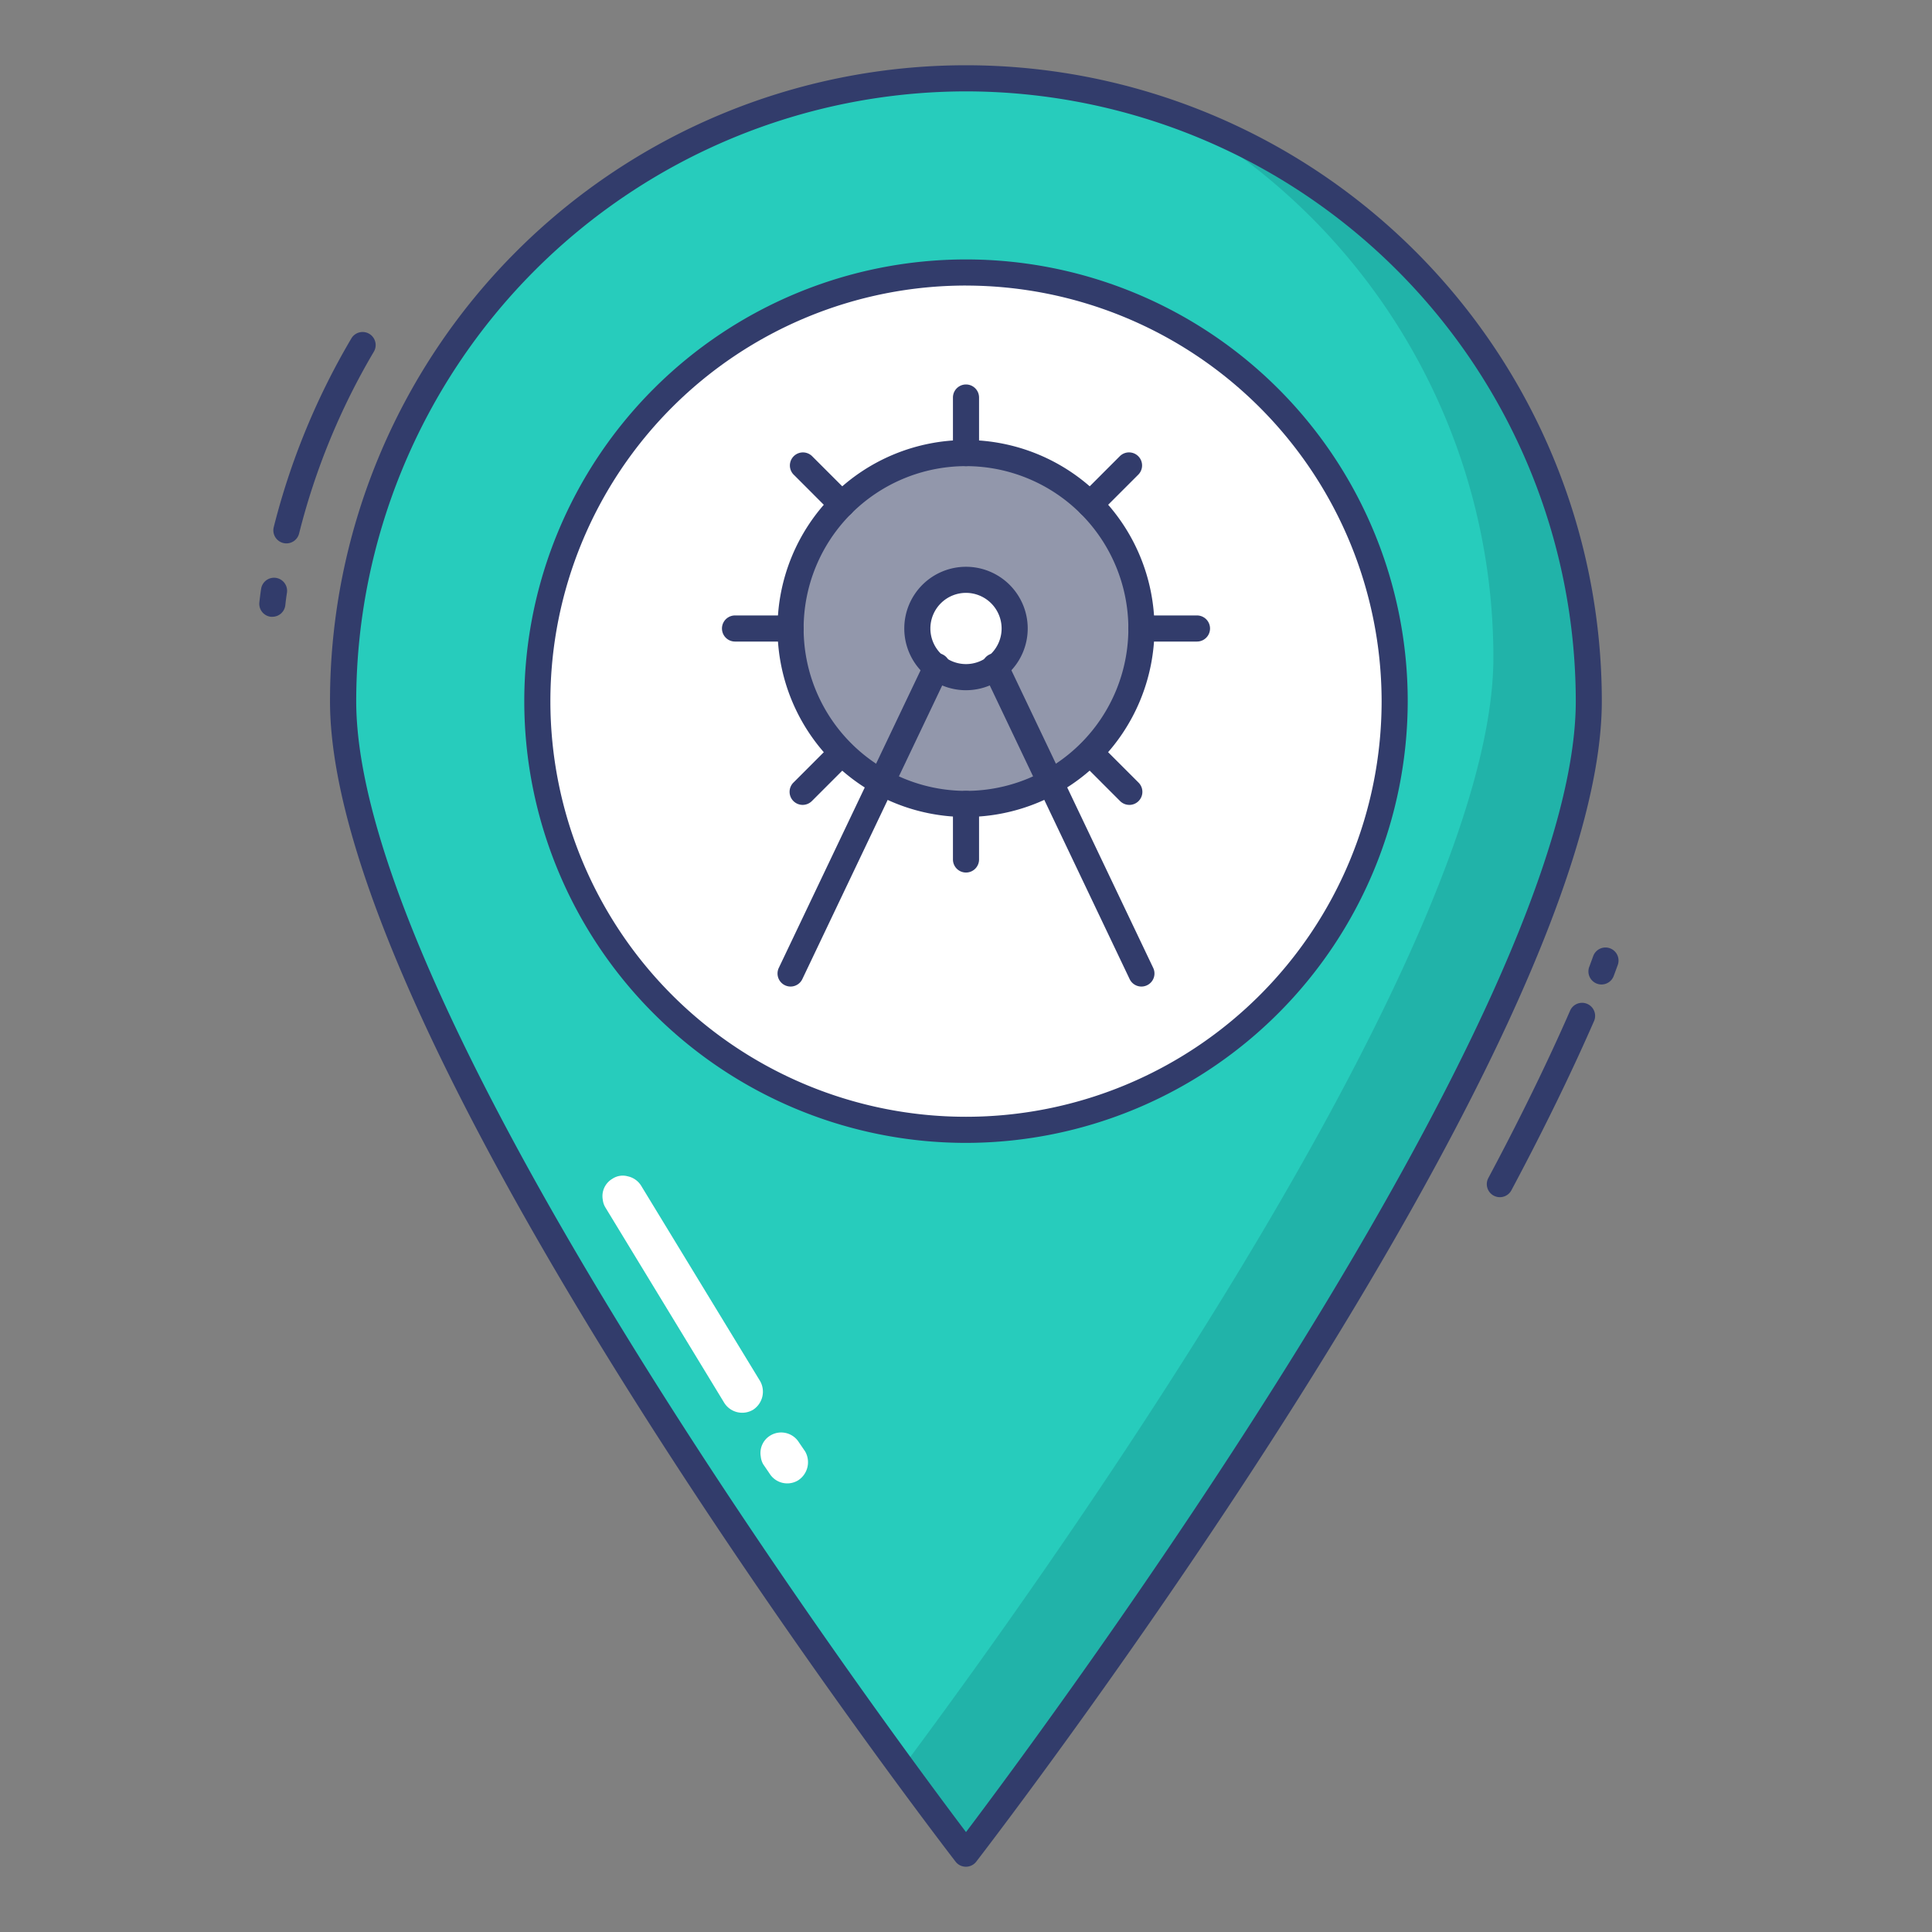<svg id="color_line" height="512" viewBox="0 0 74 74" width="512" xmlns="http://www.w3.org/2000/svg" data-name="color line"><rect x="0" y="0" width="74" height="74" fill="#808080" stroke="none"/><path d="m13.144 26.856a23.856 23.856 0 0 1 47.713 0c-.001 13.176-23.857 44.144-23.857 44.144s-23.856-30.968-23.856-44.144z" fill="#27ccbc"/><path d="m60.86 26.86c0 13.17-23.86 44.14-23.86 44.14s-.94-1.22-2.45-3.28c4.86-6.51 22.65-31.15 22.65-42.53a23.841 23.841 0 0 0 -12.17-20.8 23.852 23.852 0 0 1 15.83 22.47z" fill="#21b3a9"/><circle cx="37" cy="26.856" fill="#fff" r="16.419"/><path d="m37 43.775a16.919 16.919 0 1 1 16.919-16.919 16.938 16.938 0 0 1 -16.919 16.919zm0-32.838a15.919 15.919 0 1 0 15.919 15.919 15.937 15.937 0 0 0 -15.919-15.918z" fill="#323c6b"/><circle cx="37" cy="24.073" fill="#9297ab" r="6.719"/><path d="m37 31.292a7.219 7.219 0 1 1 7.219-7.219 7.227 7.227 0 0 1 -7.219 7.219zm0-13.438a6.219 6.219 0 1 0 6.219 6.219 6.226 6.226 0 0 0 -6.219-6.219z" fill="#323c6b"/><circle cx="37" cy="24.073" fill="#fff" r="1.864"/><g fill="#323c6b"><path d="m37 26.437a2.364 2.364 0 1 1 2.364-2.364 2.367 2.367 0 0 1 -2.364 2.364zm0-3.729a1.364 1.364 0 1 0 1.364 1.364 1.366 1.366 0 0 0 -1.364-1.364z"/><path d="m37 17.854a.5.5 0 0 1 -.5-.5v-2.128a.5.5 0 0 1 1 0v2.127a.5.5 0 0 1 -.5.501z"/><path d="m32.249 19.822a.5.5 0 0 1 -.354-.146l-1.5-1.5a.5.5 0 0 1 .707-.707l1.5 1.5a.5.5 0 0 1 -.354.854z"/><path d="m30.281 24.573h-2.128a.5.5 0 0 1 0-1h2.128a.5.5 0 0 1 0 1z"/><path d="m30.744 30.829a.5.5 0 0 1 -.354-.854l1.5-1.5a.5.5 0 0 1 .707.707l-1.5 1.5a.5.5 0 0 1 -.353.147z"/><path d="m37 33.42a.5.5 0 0 1 -.5-.5v-2.128a.5.5 0 0 1 1 0v2.128a.5.5 0 0 1 -.5.5z"/><path d="m43.256 30.829a.5.5 0 0 1 -.354-.146l-1.5-1.5a.5.5 0 0 1 .707-.707l1.5 1.5a.5.5 0 0 1 -.354.854z"/><path d="m45.847 24.573h-2.128a.5.5 0 0 1 0-1h2.128a.5.5 0 0 1 0 1z"/><path d="m41.751 19.822a.5.5 0 0 1 -.354-.854l1.5-1.5a.5.5 0 0 1 .707.707l-1.5 1.5a.5.5 0 0 1 -.353.147z"/><path d="m30.281 37.787a.5.5 0 0 1 -.451-.715l5.592-11.738a.5.5 0 1 1 .9.43l-5.59 11.736a.5.5 0 0 1 -.451.287z"/><path d="m43.719 37.787a.5.5 0 0 1 -.451-.285l-5.589-11.734a.5.5 0 1 1 .9-.43l5.591 11.734a.5.5 0 0 1 -.451.715z"/><path d="m37 71.5a.5.5 0 0 1 -.4-.195c-.978-1.27-23.96-31.255-23.96-44.449a24.356 24.356 0 0 1 48.713 0c0 13.194-22.982 43.179-23.96 44.449a.5.5 0 0 1 -.393.195zm0-68a23.383 23.383 0 0 0 -23.356 23.356c0 11.93 20.25 39.2 23.356 43.317 3.106-4.113 23.356-31.388 23.356-43.317a23.383 23.383 0 0 0 -23.356-23.356z"/><path d="m57.448 45.855a.5.5 0 0 1 -.441-.735c1.212-2.271 2.268-4.433 3.138-6.424a.5.5 0 0 1 .916.4c-.88 2.015-1.947 4.2-3.171 6.494a.5.5 0 0 1 -.442.265z"/><path d="m10.432 23.624h-.057a.5.5 0 0 1 -.441-.552c.02-.175.041-.35.068-.522a.5.5 0 0 1 .988.158c-.025.157-.045.315-.062.475a.5.5 0 0 1 -.496.441z"/><path d="m10.97 20.813a.5.5 0 0 1 -.485-.622 27.343 27.343 0 0 1 2.973-7.229.5.5 0 0 1 .861.509 26.281 26.281 0 0 0 -2.863 6.964.5.5 0 0 1 -.486.378z"/><path d="m61.341 37.708a.5.5 0 0 1 -.468-.677l.15-.409a.5.5 0 0 1 .941.339l-.156.423a.5.5 0 0 1 -.467.324z"/></g><path d="m28.848 53.995a.813.813 0 0 1 -1.107-.262l-4.552-7.483a.707.707 0 0 1 -.1-.291.77.77 0 0 1 .368-.81.717.717 0 0 1 .594-.092.8.8 0 0 1 .5.348l4.564 7.495a.825.825 0 0 1 -.267 1.095z" fill="#fff"/><path d="m30.571 56.7a.8.8 0 0 1 -1.1-.267l-.24-.351a.75.75 0 0 1 -.092-.294.781.781 0 0 1 .359-.8.8.8 0 0 1 1.1.253l.24.351a.828.828 0 0 1 -.267 1.108z" fill="#fff"/></svg>